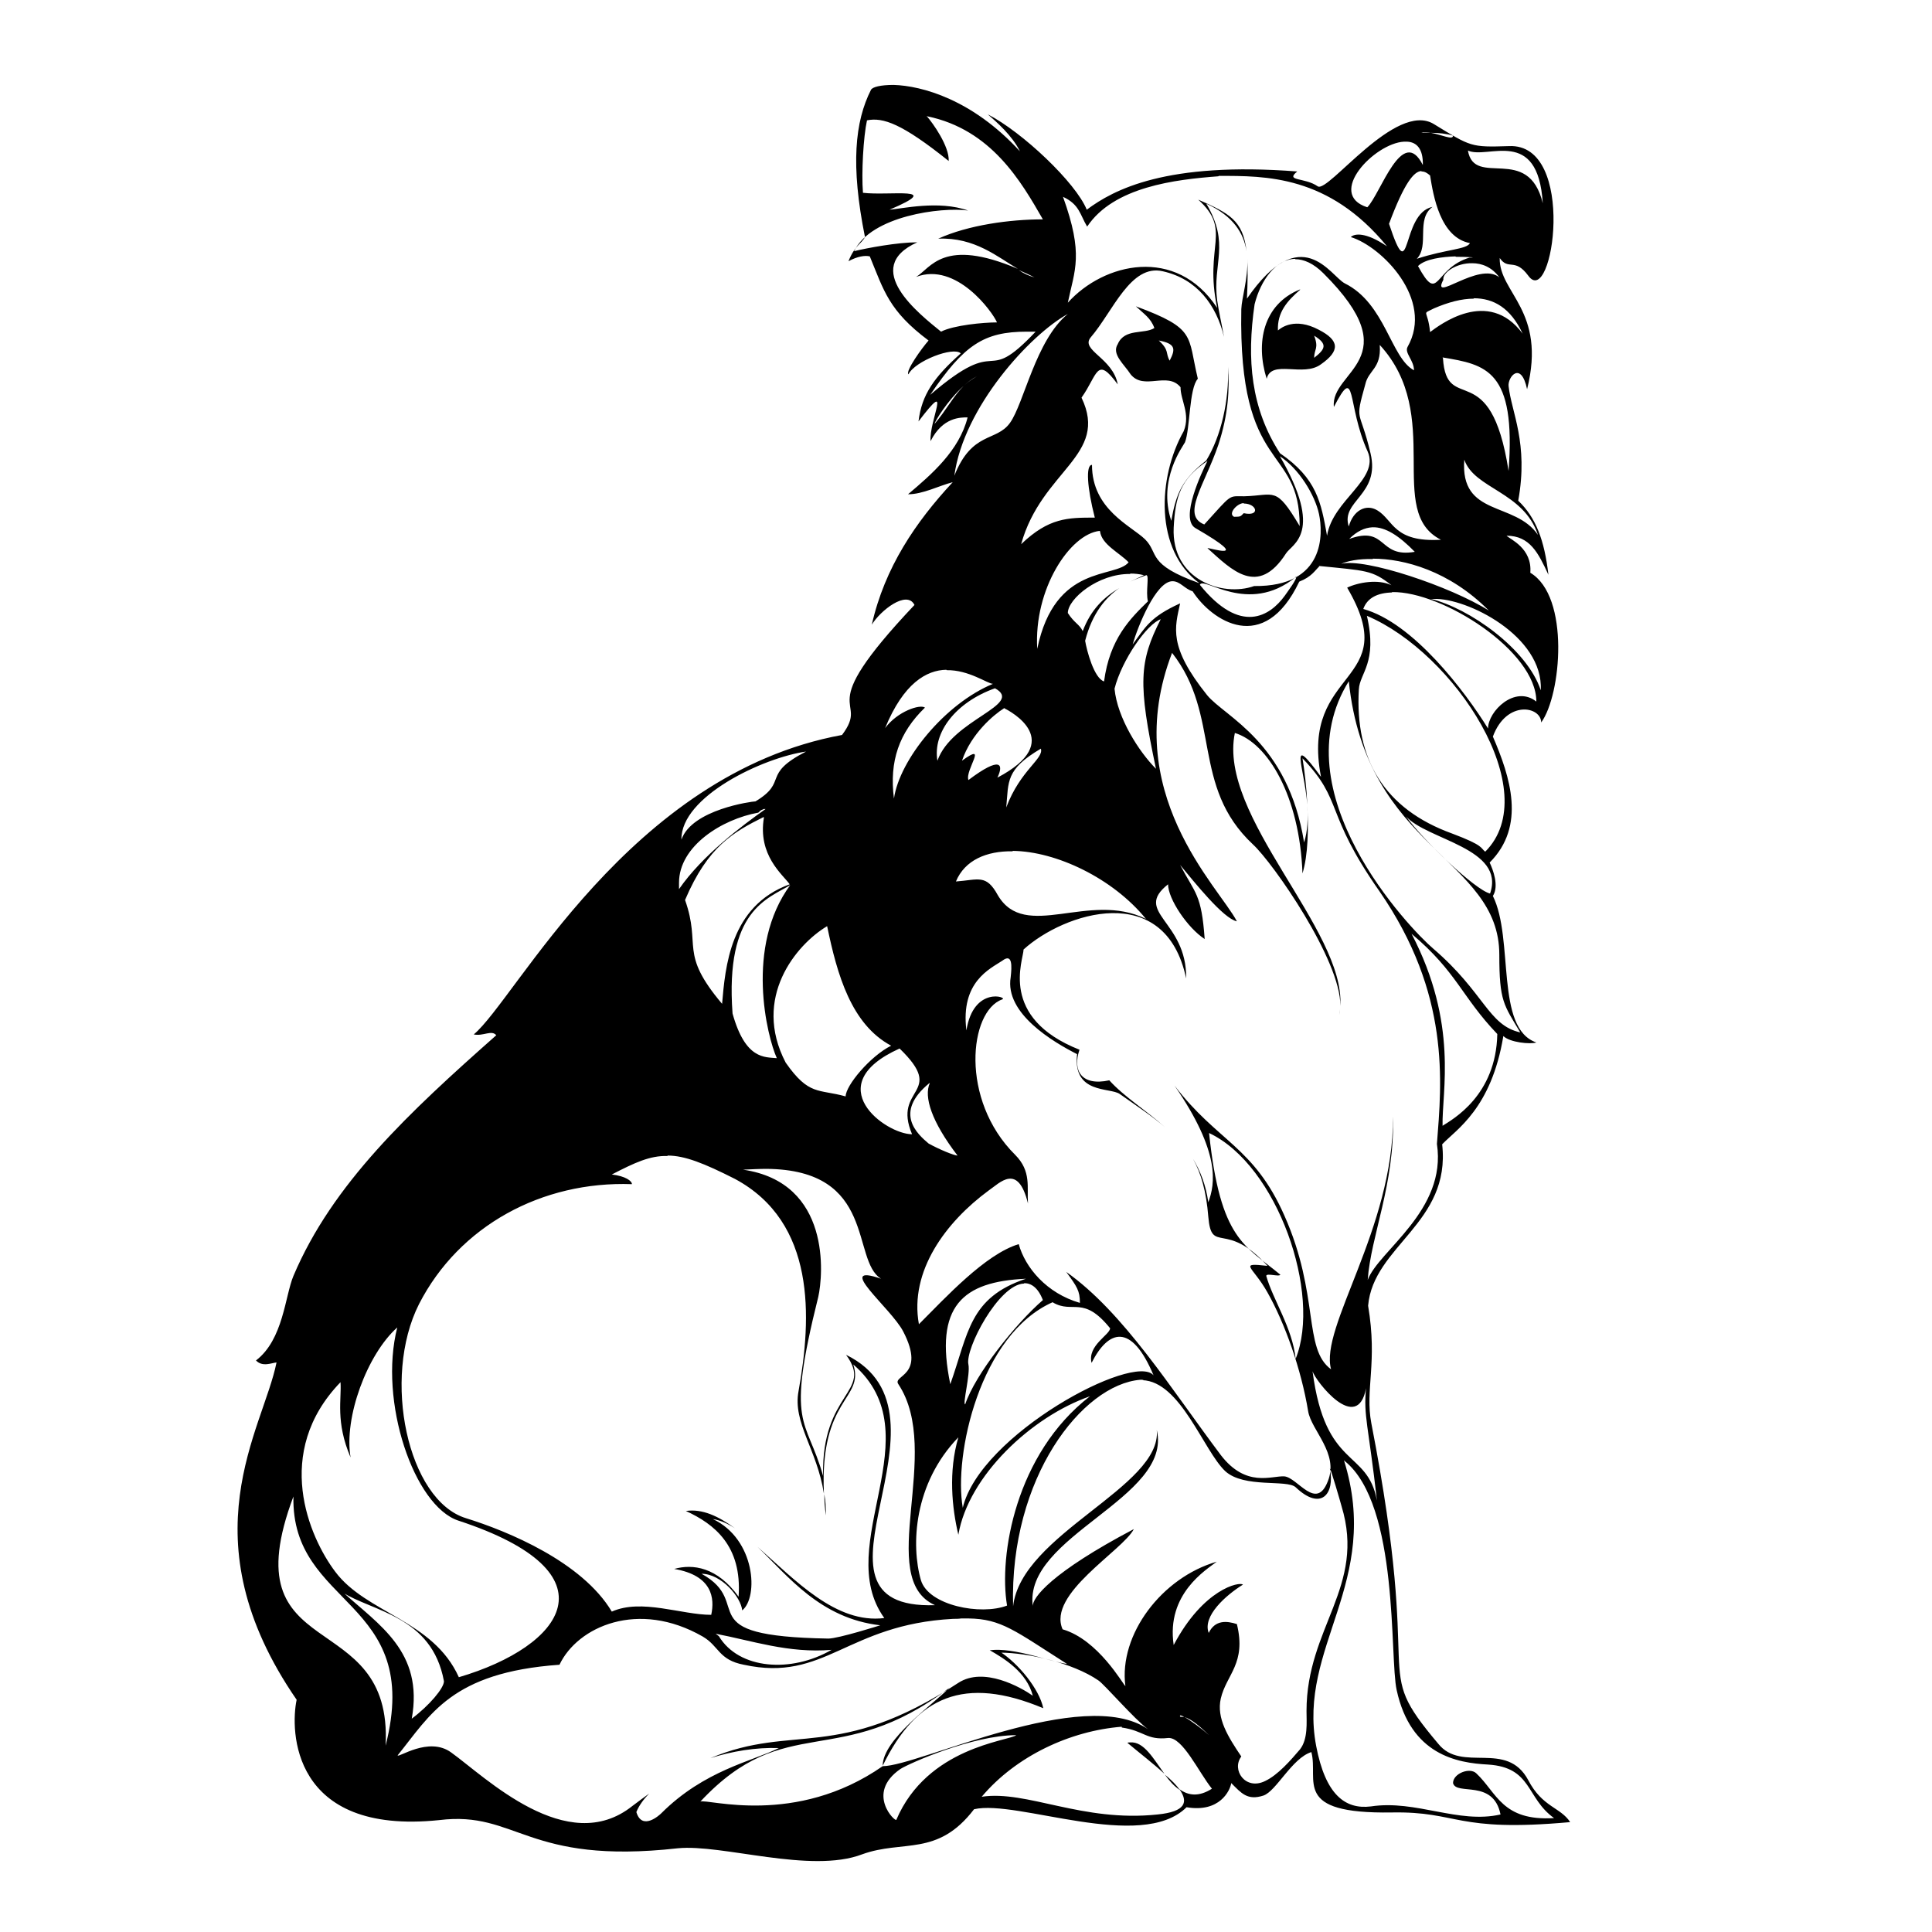 <?xml version="1.0" encoding="UTF-8" standalone="no"?>
<!-- Created with Inkscape (http://www.inkscape.org/) -->
<svg xmlns:dc="http://purl.org/dc/elements/1.1/" xmlns:cc="http://creativecommons.org/ns#" xmlns:rdf="http://www.w3.org/1999/02/22-rdf-syntax-ns#" xmlns:svg="http://www.w3.org/2000/svg" xmlns="http://www.w3.org/2000/svg" version="1.1" width="100%" height="100%" viewBox="0 0 48 48" id="svg2" xml:space="preserve">
<defs id="defs4" />
<path d="m 22.20,2.11 c -0.32,-0.00 -0.52,0.05 -0.56,0.12 -0.40,0.79 -0.51,1.87 -0.15,3.66 -0.08,0.16 -0.25,0.20 -0.41,0.60 0.22,-0.12 0.41,-0.15 0.53,-0.12 0.35,0.85 0.47,1.35 1.46,2.09 C 22.91,8.64 22.49,9.22 22.57,9.30 22.73,8.97 23.69,8.60 23.87,8.78 23.21,9.37 22.90,9.80 22.82,10.47 c 0.86,-1.13 0.26,-0.03 0.30,0.49 0.30,-0.60 0.75,-0.59 0.92,-0.59 -0.21,0.83 -0.90,1.42 -1.48,1.91 0.37,0 0.76,-0.21 1.11,-0.30 -0.92,0.99 -1.69,2.12 -2.01,3.54 0.21,-0.35 0.87,-0.87 1.06,-0.49 -2.62,2.77 -1.07,2.26 -1.80,3.23 -5.29,0.97 -8.10,6.57 -9.15,7.44 0.24,0.05 0.44,-0.12 0.56,0.02 -2.17,1.92 -4.07,3.69 -5.04,5.98 -0.21,0.50 -0.25,1.58 -0.93,2.10 0.16,0.17 0.39,0.06 0.51,0.05 -0.33,1.66 -2.27,4.36 0.50,8.38 -0.16,0.75 -0.14,3.37 3.54,2.99 1.94,-0.24 2.16,1.12 5.93,0.70 1.10,-0.11 3.30,0.64 4.58,0.15 1.02,-0.37 1.87,0.07 2.78,-1.12 1.07,-0.25 4.15,1.07 5.28,-0.05 0.82,0.14 1.08,-0.41 1.11,-0.60 0.25,0.25 0.40,0.44 0.80,0.31 0.32,-0.11 0.71,-0.93 1.19,-1.08 0.19,0.71 -0.50,1.54 2.00,1.50 1.67,-0.03 1.56,0.50 4.43,0.24 -0.24,-0.37 -0.69,-0.37 -1.04,-1.04 -0.54,-1.01 -1.65,-0.17 -2.24,-0.91 -1.72,-2.04 -0.34,-1.17 -1.66,-7.96 -0.16,-0.84 0.16,-1.50 -0.08,-2.92 0.13,-1.49 2.06,-2.05 1.84,-4.01 0.35,-0.37 1.22,-0.88 1.52,-2.69 0.16,0.16 0.67,0.21 0.82,0.16 -1.03,-0.35 -0.55,-2.57 -1.08,-3.64 0.16,-0.25 1.28e-4,-0.66 -0.08,-0.83 0.91,-0.91 0.51,-2.13 0.08,-3.13 0.34,-0.92 1.20,-0.75 1.20,-0.35 0.50,-0.68 0.72,-3.13 -0.27,-3.72 0.05,-0.61 -0.50,-0.83 -0.59,-0.92 0.58,0 0.79,0.43 1.04,0.97 C 38.37,13.42 38.16,12.86 37.72,12.44 37.98,11.01 37.55,10.24 37.48,9.59 37.46,9.36 37.79,8.96 37.94,9.67 38.43,7.71 37.24,7.28 37.26,6.41 c 0.22,0.32 0.37,-0.02 0.71,0.44 0.61,0.85 1.22,-3.30 -0.48,-3.22 -0.95,0.03 -0.94,0.02 -1.87,-0.55 C 34.67,2.51 33.00,4.80 32.74,4.63 32.41,4.40 31.92,4.51 32.23,4.26 28.98,4.01 27.67,4.71 27.00,5.21 26.73,4.54 25.40,3.28 24.54,2.84 24.76,3.03 25.15,3.37 25.34,3.76 24.16,2.47 22.90,2.13 22.20,2.11 z m 0.84,0.78 c 1.59,0.33 2.33,1.62 2.87,2.56 -0.82,0.00 -1.85,0.14 -2.60,0.48 0.91,-0.04 1.48,0.46 1.98,0.75 -1.86,-0.79 -2.16,-0.02 -2.53,0.20 1.00,-0.38 1.90,0.87 2.01,1.13 -0.34,-0.00 -1.08,0.07 -1.39,0.23 -0.53,-0.43 -2.01,-1.58 -0.59,-2.22 -0.49,0 -1.24,0.14 -1.57,0.22 0.43,-0.88 2.17,-1.10 2.83,-1.01 -0.73,-0.26 -1.66,-0.04 -1.95,-0.02 1.39,-0.59 -0.00,-0.34 -0.66,-0.42 -0.04,-0.49 0.01,-1.39 0.10,-1.80 0.40,-0.08 0.87,0.08 2.03,1.01 0.02,-0.36 -0.39,-0.94 -0.55,-1.12 z m 12.31,0.40 c 0.06,-0.00 0.13,0.00 0.20,0.01 -0.09,-0.00 -0.18,-0.00 -0.26,-0.00 0.02,-0.00 0.04,-0.00 0.06,-0.01 z m 0.20,0.01 c 0.19,0.00 0.39,0.02 0.55,0.07 0,0.12 -0.27,-0.02 -0.55,-0.07 z m -0.65,0.22 c 0.02,-0.00 0.04,-0.00 0.06,0 0.23,0.01 0.40,0.17 0.39,0.58 -0.51,-1.01 -1.05,0.72 -1.38,1.05 -1.03,-0.33 0.18,-1.59 0.91,-1.63 z M 36.47,3.74 C 36.96,3.97 38.21,3.13 38.33,5.05 37.97,3.56 36.63,4.68 36.47,3.74 z m -1.15,0.52 c 0.08,-0.00 0.14,0.04 0.21,0.10 0.08,0.50 0.25,1.54 0.99,1.68 -0.08,0.16 -0.59,0.15 -1.32,0.39 0.32,-0.33 -0.03,-0.98 0.39,-1.29 -0.80,0.16 -0.52,2.11 -1.08,0.42 0.38,-1.02 0.62,-1.30 0.80,-1.31 z m -5.04,0.11 0.00,0 c 1.16,-5.68e-5 2.73,-0.02 4.18,1.75 -0.53,-0.36 -0.81,-0.32 -0.90,-0.23 0.76,0.23 2.08,1.55 1.41,2.73 -0.08,0.15 0.16,0.33 0.16,0.58 C 34.55,8.89 34.42,7.54 33.41,7.04 33.05,6.85 32.33,5.46 30.98,7.42 c 0.02,-0.41 0.02,-0.73 0.01,-0.99 0.02,0.49 -0.14,0.97 -0.15,1.25 -0.08,4.14 1.45,3.33 1.45,5.39 -0.60,-1.01 -0.61,-0.76 -1.38,-0.74 -0.40,0.00 -0.29,-0.07 -0.99,0.70 -0.58,-0.23 0.01,-0.98 0.35,-1.98 0.25,-0.76 0.28,-1.39 0.24,-1.94 0.03,0.84 -0.17,1.72 -0.54,2.33 -0.60,0.47 -0.75,0.82 -0.87,1.50 -0.34,-1.03 0.29,-1.85 0.34,-1.95 0.13,-0.33 0.10,-1.34 0.32,-1.58 -0.26,-1.08 -0.03,-1.24 -1.54,-1.80 0.20,0.19 0.37,0.29 0.46,0.54 -0.25,0.16 -0.74,-0.00 -0.91,0.40 -0.16,0.25 0.16,0.50 0.32,0.75 0.33,0.41 0.91,-0.08 1.24,0.32 0,0.33 0.25,0.66 0.08,1.09 -0.65,1.15 -0.73,2.96 0.39,3.78 -1.32,-0.47 -1.00,-0.74 -1.35,-1.09 -0.35,-0.34 -1.32,-0.74 -1.32,-1.85 -0.16,0 -0.12,0.57 0.07,1.31 -0.67,0 -1.14,4.18e-4 -1.83,0.66 0.51,-1.84 2.19,-2.20 1.50,-3.64 C 27.28,9.30 27.24,8.83 27.77,9.55 27.65,8.89 26.83,8.70 27.10,8.38 27.65,7.74 28.09,6.55 28.89,6.74 29.74,6.93 30.22,7.58 30.41,8.37 30.35,8.04 30.28,7.74 30.24,7.46 30.12,6.54 30.57,6.07 29.97,5.06 30.65,5.37 30.90,5.80 30.97,6.24 30.88,5.47 30.54,5.30 29.77,4.96 30.62,5.73 29.91,6.10 30.24,7.65 29.22,6.10 27.42,6.53 26.53,7.52 26.70,6.70 26.93,6.33 26.41,4.89 26.82,5.08 26.83,5.33 27.01,5.63 27.67,4.64 29.20,4.46 30.27,4.38 z m 5.89,2.01 c 0.32,-0.00 0.55,0.02 0.34,0.02 -0.90,0.27 -0.75,1.18 -1.28,0.21 0.18,-0.18 0.61,-0.23 0.93,-0.24 z m -3.99,0.06 c 0.21,-0.00 0.45,0.10 0.70,0.35 2.15,2.14 0.16,2.42 0.26,3.32 0.57,-1.10 0.31,-0.06 0.84,1.11 0.30,0.69 -0.87,1.20 -1.01,2.09 -0.15,-0.83 -0.25,-1.42 -1.17,-2.05 -0.72,-1.11 -0.83,-2.33 -0.63,-3.70 0.15,-0.60 0.53,-1.12 1.01,-1.13 z m 4.40,0.10 c 0.23,0.00 0.48,0.09 0.67,0.35 -0.51,-0.41 -1.71,0.67 -1.39,0.06 -0.03,-0.17 0.32,-0.42 0.72,-0.41 z M 25.31,6.71 c 0.12,0.05 0.25,0.11 0.39,0.18 -0.12,-0.03 -0.26,-0.09 -0.39,-0.18 z m 6.99,0.48 c -0.92,0.37 -1.11,1.33 -0.83,2.22 0.12,-0.49 0.91,-0.03 1.35,-0.36 0.47,-0.33 0.47,-0.59 -0.06,-0.86 -0.59,-0.31 -0.93,-0.05 -1.01,0.02 -0.02,-0.46 0.24,-0.74 0.55,-1.01 z m 4.31,0.22 c 0.50,-7.86e-4 0.92,0.24 1.22,0.88 C 36.97,7.13 35.75,8.09 35.53,8.25 35.47,7.66 35.30,7.83 35.63,7.66 35.98,7.51 36.31,7.42 36.62,7.42 z M 26.53,7.80 c -0.80,0.65 -1.09,2.23 -1.44,2.71 -0.34,0.47 -0.94,0.20 -1.38,1.31 0.23,-1.71 1.89,-3.51 2.82,-4.02 z m -1.02,0.44 c 0.07,-3.92e-4 0.14,0.00 0.22,0.00 -1.34,1.42 -0.79,0.00 -2.62,1.57 0.84,-1.24 1.33,-1.57 2.40,-1.57 z m 7.14,0.10 c 0.34,0.21 0.28,0.33 0,0.55 -0.00,-0.22 0.12,-0.23 0,-0.55 z m -3.86,0.12 c 0.42,0.08 0.42,0.21 0.27,0.50 -0.11,-0.19 4.82e-4,-0.25 -0.27,-0.50 z m 5.49,0.11 c 1.61,1.75 0.13,4.14 1.52,4.84 -1.18,0.07 -1.18,-0.49 -1.58,-0.73 -0.28,-0.17 -0.60,0.00 -0.71,0.40 -0.21,-0.64 0.79,-0.78 0.54,-1.82 -0.27,-1.14 -0.40,-0.74 -0.13,-1.71 0.08,-0.36 0.40,-0.39 0.36,-0.97 z m 1.56,0.31 c 1.08,0.18 1.83,0.31 1.64,2.82 C 37.03,8.81 35.94,10.34 35.85,8.90 z M 24.27,9.35 c -0.10,0.06 -0.21,0.13 -0.31,0.22 0.09,-0.08 0.19,-0.16 0.31,-0.22 z m -0.33,0.24 c -0.26,0.26 -0.43,0.60 -0.72,0.94 0,-0.05 0.31,-0.57 0.72,-0.94 z m 7.85,1.74 c 0.48,0.31 0.88,0.97 0.98,1.44 0.10,0.47 0.17,1.81 -1.61,1.79 -0.79,0.28 -2.06,-0.16 -2.00,-1.45 0.04,-0.78 0.17,-1.21 0.84,-1.66 l 0.00,0 c -0.13,0.26 -0.70,1.44 -0.30,1.67 1.52,0.88 0.28,0.46 0.30,0.50 0.60,0.54 1.25,1.22 1.95,0.13 0.15,-0.24 0.96,-0.50 -0.16,-2.43 z m 4.59,0.09 c 0.25,0.73 1.47,0.79 1.83,1.87 -0.57,-0.84 -1.94,-0.44 -1.83,-1.87 z m -5.48,1.09 c 0.33,0 0.42,0.33 0,0.24 -0.08,0.08 -0.07,0.09 -0.24,0.09 -0.16,-0.08 0.08,-0.34 0.24,-0.34 z m 3.20,0.59 c 0.32,-0.01 0.66,0.21 1.05,0.61 -0.92,0.16 -0.68,-0.66 -1.63,-0.32 0.19,-0.19 0.38,-0.28 0.58,-0.29 z m -6.77,0.10 c 0.04,0.33 0.48,0.53 0.71,0.77 -0.33,0.41 -1.83,0.02 -2.27,2.15 -0.09,-1.48 0.81,-2.85 1.55,-2.93 z m 6.78,0.68 c 0.77,0.00 1.90,0.30 2.88,1.29 -0.93,-0.59 -3.09,-1.32 -3.67,-1.16 0.15,-0.07 0.43,-0.13 0.78,-0.12 z m -1.35,0.18 c 1.18,0.12 1.33,0.10 1.81,0.48 -0.33,-0.16 -0.83,-0.07 -1.10,0.06 1.42,2.42 -1.18,1.96 -0.65,4.70 0.00,0.00 0.00,0.00 0.00,0.00 l -0.00,0 c -5.28e-4,-0.00 5.22e-4,-0.00 0,-0.00 -0.82,-1.12 -0.42,-0.27 -0.34,0.69 -0.02,-0.44 -0.07,-0.85 -0.12,-1.15 1.03,1.07 0.53,1.33 1.91,3.30 1.77,2.56 1.55,4.74 1.43,6.28 0.25,1.66 -1.45,2.65 -1.72,3.38 0.08,-1.11 0.67,-2.36 0.63,-4.06 0.01,2.79 -1.83,5.24 -1.54,6.28 -0.70,-0.51 -0.28,-1.84 -1.16,-3.82 -0.76,-1.72 -1.66,-1.83 -2.73,-3.23 1.15,1.67 1.01,2.44 0.84,2.90 -0.06,-0.43 -0.20,-0.78 -0.38,-1.08 0.20,0.36 0.33,0.81 0.38,1.44 0.08,0.95 0.43,0.07 1.47,1.22 -0.74,-0.08 -0.37,2.89e-4 0,0.66 0.43,0.76 0.84,1.91 1.01,2.95 0.08,0.48 0.77,1.05 0.49,1.74 -0.29,0.75 -0.75,-0.09 -1.08,-0.12 -0.32,-0.02 -0.95,0.29 -1.58,-0.53 -1.24,-1.65 -2.41,-3.54 -3.84,-4.55 0.27,0.37 0.34,0.47 0.34,0.77 -0.83,-0.24 -1.36,-0.88 -1.52,-1.46 -0.83,0.25 -1.82,1.33 -2.48,1.99 -0.24,-1.32 0.67,-2.54 1.73,-3.32 0.28,-0.19 0.73,-0.70 0.98,0.32 -0.03,-0.40 0.09,-0.80 -0.32,-1.21 -1.38,-1.37 -1.14,-3.57 -0.32,-3.86 0.16,-0.05 -0.71,-0.35 -0.89,0.77 -0.15,-1.21 0.59,-1.53 0.89,-1.73 0.26,-0.20 0.24,0.14 0.21,0.41 -0.15,0.90 1.06,1.61 1.65,1.91 -0.11,1.00 0.82,0.82 1.06,0.99 0.44,0.31 0.82,0.56 1.13,0.83 -0.48,-0.43 -1.02,-0.76 -1.39,-1.17 -0.69,0.15 -0.92,-0.24 -0.74,-0.76 -2.02,-0.80 -1.39,-2.23 -1.39,-2.49 1.00,-0.91 3.52,-1.74 4.04,0.72 0.02,-1.44 -1.33,-1.64 -0.45,-2.34 0,0.36 0.48,1.08 0.91,1.36 -0.08,-1.12 -0.23,-1.12 -0.61,-1.84 0.35,0.42 1.07,1.33 1.41,1.40 -0.44,-0.85 -2.94,-3.22 -1.61,-6.67 1.23,1.57 0.46,3.31 2.01,4.76 0.50,0.46 2.19,2.89 2.17,4.01 0.12,-1.90 -3.05,-4.71 -2.62,-6.78 0.82,0.25 1.61,1.57 1.68,3.49 0.14,-0.46 0.15,-1.11 0.12,-1.70 0.02,0.32 0.01,0.65 -0.08,0.93 -0.40,-2.50 -1.97,-3.12 -2.41,-3.66 -0.97,-1.21 -0.80,-1.68 -0.67,-2.28 -0.75,0.34 -0.86,0.59 -1.18,1.02 0.13,-0.45 0.58,-1.57 0.99,-1.57 0.19,0 0.30,0.19 0.50,0.25 0.47,0.73 1.77,1.61 2.65,-0.24 0.31,-0.12 0.39,-0.28 0.50,-0.38 z m -4.68,0.19 c 0.11,0.00 0.22,0.01 0.34,0.04 -0.11,0.05 -0.23,0.11 -0.34,0.16 0.15,-0.07 0.30,-0.12 0.40,-0.16 0.08,0 -0.02,0.41 0.04,0.65 -0.44,0.43 -0.95,0.93 -1.09,1.99 -0.25,-0.08 -0.43,-0.77 -0.47,-1.01 0.18,-0.70 0.52,-1.08 0.85,-1.31 -0.39,0.23 -0.71,0.54 -0.91,1.07 -0.08,-0.17 -0.21,-0.20 -0.37,-0.45 0.00,-0.35 0.75,-0.98 1.55,-0.97 z m 4.11,0.08 c 0.08,0 -0.23,0.41 -0.27,0.47 -0.37,0.51 -1.10,0.98 -2.11,-0.27 0.09,-0.23 1.19,0.77 2.38,-0.19 z m 2.40,0.38 c 1.24,-0.02 3.58,1.46 3.58,2.72 -0.53,-0.42 -1.20,0.24 -1.20,0.67 -0.57,-0.92 -1.86,-2.63 -3.10,-2.97 0.10,-0.28 0.36,-0.40 0.71,-0.41 z m 1.03,0.17 c 0.82,-0.03 2.73,0.92 2.66,2.27 -0.34,-1.03 -1.78,-2.04 -2.73,-2.27 0.02,-0.00 0.04,-0.00 0.07,-0.00 z m -1.66,0.42 c 2.18,0.92 4.43,4.37 2.94,5.86 -0.12,-0.09 -0.02,-0.15 -0.82,-0.45 -1.69,-0.61 -2.42,-1.85 -2.32,-3.58 0.02,-0.41 0.47,-0.66 0.20,-1.83 z m -5.12,0.08 c -0.54,1.06 -0.57,1.60 -0.12,3.72 -0.42,-0.42 -0.96,-1.26 -1.03,-1.99 0.18,-0.71 0.81,-1.62 1.16,-1.73 z m -5.32,1.27 c 0.55,-0.01 1.02,0.34 1.15,0.34 -1.19,0.49 -2.32,1.88 -2.46,2.85 -0.12,-0.93 0.13,-1.64 0.77,-2.26 -0.12,-0.09 -0.68,0.09 -0.99,0.51 0.46,-1.12 1.03,-1.44 1.52,-1.45 z m 9.99,0.27 c 0.43,4.19 3.74,4.39 3.74,6.80 0,1.16 0.11,1.24 0.52,1.93 -0.80,-0.18 -0.88,-0.98 -2.16,-2.08 -0.58,-0.49 -3.83,-3.90 -2.09,-6.66 z m -8.79,0.18 c 0.74,0.41 -1.07,0.77 -1.43,1.80 -0.12,-0.70 0.45,-1.45 1.43,-1.80 z m 0.22,0.49 0.00,0.00 c 0.16,0.08 1.57,0.82 -0.16,1.73 0.16,-0.33 0.09,-0.55 -0.72,0.06 -0.09,-0.25 0.51,-0.97 -0.16,-0.48 0.23,-0.68 0.80,-1.15 1.04,-1.30 z m 0.92,1.01 c 0.08,0.25 -0.51,0.53 -0.86,1.46 0.06,-0.65 -0.02,-0.94 0.86,-1.46 z m -5.83,0.07 c -1.13,0.58 -0.43,0.74 -1.26,1.24 -0.08,0 -1.58,0.20 -1.84,0.95 -0.02,-1.07 2.03,-2.04 3.11,-2.19 z M 18.97,20.10 c 0.01,-0.00 0.02,0 0.05,0 -0.58,0.41 -1.57,1.15 -2.15,1.99 l -0.00,0 0,-0.16 c 0,-0.91 1.07,-1.58 1.97,-1.74 0.06,-0.06 0.08,-0.07 0.12,-0.08 z m 15.96,0.18 c 0.52,0.59 2.48,0.79 2.09,1.92 -0.37,-0.09 -1.66,-1.32 -2.09,-1.92 z m -15.95,0.03 0,0.00 c -0.16,0.94 0.47,1.42 0.64,1.66 -1.49,0.54 -1.60,2.07 -1.68,2.97 -1.08,-1.28 -0.51,-1.42 -0.92,-2.58 0.57,-1.34 1.21,-1.69 1.95,-2.06 z m 6.18,0.83 c 1.08,0.01 2.49,0.68 3.31,1.69 -1.42,-0.70 -3.00,0.57 -3.68,-0.59 -0.29,-0.53 -0.48,-0.38 -1.04,-0.34 0.22,-0.53 0.76,-0.76 1.41,-0.75 z m -5.52,0.84 c -1.14,1.54 -0.58,3.78 -0.34,4.31 -0.30,-0.03 -0.78,0.04 -1.10,-1.11 -0.19,-2.58 0.88,-2.85 1.45,-3.20 z m 0.91,1.03 c 0.25,1.21 0.60,2.44 1.59,2.97 -0.52,0.26 -1.13,0.99 -1.13,1.26 -0.68,-0.19 -0.91,-0.01 -1.49,-0.84 -0.84,-1.61 0.26,-2.93 1.03,-3.39 z m 14.52,0.19 c 1.13,0.95 1.24,1.56 2.13,2.49 -0.03,1.53 -1.11,2.12 -1.36,2.28 -0.02,-0.84 0.40,-2.53 -0.77,-4.77 z m -1.78,1.86 c -0.00,0.05 -0.01,0.10 -0.02,0.16 0.01,-0.04 0.02,-0.10 0.02,-0.16 z m -10.94,0.99 c 1.18,1.14 -0.19,0.95 0.31,2.13 -0.66,0 -2.33,-1.22 -0.31,-2.13 z m 0.75,0.86 c -0.15,0.34 0.04,0.95 0.69,1.80 -0.08,0 -0.45,-0.15 -0.72,-0.30 -0.27,-0.23 -0.88,-0.76 0.02,-1.50 z m 6.94,1.24 c 1.70,0.80 2.80,4.00 2.15,5.61 -0.08,-0.77 -0.57,-1.48 -0.73,-2.06 0,-0.08 0.32,0.03 0.35,-0.03 -0.88,-0.73 -1.49,-0.86 -1.77,-3.51 z m -13.45,0.56 c 0.42,0.00 0.90,0.19 1.67,0.58 2.01,1.08 1.91,3.44 1.58,5.27 -0.15,0.79 0.46,1.45 0.63,2.55 -0.11,-2.40 1.01,-2.33 0.73,-3.21 2.01,1.74 -0.54,4.48 0.77,6.30 -1.20,0.15 -2.21,-0.94 -3.15,-1.77 0.76,0.73 1.56,1.78 3.05,1.95 0,0 -1.04,0.33 -1.29,0.33 -3.52,-0.06 -1.80,-0.86 -3.15,-1.61 0.49,0 0.98,0.58 1.01,0.91 0.41,-0.33 0.33,-1.77 -0.73,-2.27 0.19,0.03 0.38,0.12 0.55,0.23 -0.41,-0.30 -0.81,-0.49 -1.22,-0.43 0.70,0.32 1.40,0.86 1.31,2.13 -0.53,-0.74 -1.14,-0.82 -1.60,-0.69 0.95,0.16 1.01,0.73 0.92,1.14 -0.74,0 -1.73,-0.41 -2.47,-0.08 -0.74,-1.24 -2.59,-2.00 -3.62,-2.32 -1.45,-0.44 -2.10,-3.48 -1.17,-5.32 1.00,-1.95 3.06,-3.06 5.29,-2.98 0,-0.08 -0.16,-0.20 -0.50,-0.24 0.58,-0.30 0.95,-0.47 1.38,-0.46 z m 3.89,8.41 c 0.00,0.16 0.01,0.34 0.04,0.53 0,-0.19 -0.01,-0.36 -0.04,-0.53 z m -1.44,-8.08 c 2.75,0.02 2.10,2.27 2.85,2.73 -1.19,-0.41 0.25,0.73 0.55,1.31 0.58,1.12 -0.28,1.08 -0.12,1.31 1.12,1.69 -0.59,4.82 0.91,5.49 -3.70,0.12 0.81,-4.74 -2.21,-6.22 0.69,0.94 -0.62,0.91 -0.57,3.01 -0.42,-1.49 -0.94,-1.17 -0.12,-4.45 0.12,-0.53 0.33,-2.84 -1.87,-3.16 0.21,-0.01 0.41,-0.02 0.59,-0.02 z m 6.45,2.73 c -1.41,0.47 -1.43,1.35 -1.88,2.62 -0.40,-1.94 0.30,-2.55 1.88,-2.62 z m -0.04,0.11 c 0.17,-0.00 0.34,0.11 0.46,0.42 -0.67,0.58 -1.68,1.84 -1.93,2.59 -0.07,0 0.13,-0.75 0.08,-0.99 -0.09,-0.38 0.75,-1.99 1.38,-2.01 z m 0.71,0.48 c 0.50,0.29 0.75,-0.19 1.42,0.64 0,0.16 -0.57,0.43 -0.46,0.86 0.42,-0.83 0.99,-1.00 1.54,0.31 -0.48,-0.58 -4.31,1.47 -4.74,3.29 -0.23,-1.30 0.42,-4.31 2.24,-5.11 z M 9.87,32.98 c -0.47,1.84 0.42,4.44 1.52,4.80 3.96,1.30 2.62,3.12 0.01,3.89 C 10.76,40.25 9.10,40.08 8.33,39.05 7.68,38.19 6.77,36.09 8.46,34.34 8.49,34.76 8.33,35.32 8.71,36.21 8.54,35.22 9.12,33.65 9.87,32.98 z m 22.74,1.09 c 0.08,0.25 1.11,1.57 1.33,0.42 -0.07,0.67 0.06,0.94 0.27,2.79 -0.24,-1.29 -1.28,-0.76 -1.60,-3.21 z m -4.23,0.22 c 0.95,0.03 1.52,1.75 2.06,2.26 0.47,0.43 1.53,0.20 1.75,0.40 0.63,0.60 0.98,0.17 0.85,-0.47 0.03,0.04 0.25,0.79 0.29,0.94 0.61,2.00 -0.87,3.01 -0.87,5.09 0,0.28 0.04,0.69 -0.16,0.95 -0.23,0.27 -0.55,0.64 -0.87,0.79 -0.49,0.24 -0.84,-0.28 -0.59,-0.61 -0.33,-0.49 -0.62,-0.95 -0.51,-1.44 0.14,-0.60 0.64,-0.87 0.40,-1.85 -0.25,-0.08 -0.54,-0.11 -0.70,0.22 -0.16,-0.42 0.43,-0.94 0.85,-1.20 -0.08,-0.08 -0.98,0.10 -1.72,1.50 -0.19,-1.27 0.81,-1.87 1.07,-2.07 -1.36,0.39 -2.44,1.81 -2.27,3.09 -0.06,-0.04 -0.67,-1.15 -1.56,-1.41 -0.39,-0.88 1.49,-1.95 1.77,-2.49 -2.05,1.08 -2.53,1.71 -2.51,1.92 -0.24,-1.75 3.48,-2.69 3.08,-4.38 0.13,1.41 -3.37,2.58 -3.57,4.38 -0.09,-3.20 1.72,-5.51 3.16,-5.63 0.03,-0.00 0.06,-0.00 0.09,-0.00 z m -1.30,0.40 c -1.85,1.43 -2.27,3.96 -2.06,5.20 -0.65,0.25 -1.95,1.93e-4 -2.14,-0.63 -0.25,-0.87 -0.18,-2.40 0.93,-3.55 -0.25,0.85 -0.16,1.75 0,2.42 0.25,-1.46 1.81,-2.93 3.27,-3.44 z m 6.33,1.61 c 1.36,1.10 1.11,4.89 1.29,5.69 0.35,1.61 1.50,1.81 2.27,1.85 1.10,0.07 0.94,0.83 1.64,1.33 -1.29,0.08 -1.42,-0.63 -1.93,-1.11 -0.16,-0.16 -0.58,-0.00 -0.58,0.24 0.08,0.32 1.00,-0.11 1.18,0.78 -1.05,0.24 -2.10,-0.37 -3.22,-0.20 -0.64,0.08 -1.13,-0.29 -1.36,-1.50 -0.47,-2.47 1.64,-4.06 0.69,-7.10 z M 7.29,37.18 c -0.06,2.77 3.23,2.53 2.29,6.19 0.19,-3.53 -3.89,-1.93 -2.29,-6.19 z m 1.20,2.37 c 0.75,0.49 2.24,0.59 2.54,2.22 0,0.17 -0.36,0.60 -0.80,0.93 0.30,-1.67 -0.82,-2.33 -1.73,-3.16 z m 15.39,0.66 c 0.06,-0.00 0.12,-10e-4 0.18,0 0.82,0.01 1.16,0.31 2.45,1.13 -0.36,-0.04 -1.32,-0.42 -1.92,-0.34 0.37,0.21 0.92,0.55 1.07,1.13 -0.30,-0.21 -1.22,-0.73 -1.85,-0.32 -3.01,1.97 -4.09,1.00 -6.16,1.87 0.53,-0.17 1.13,-0.27 1.70,-0.25 -0.66,0.33 -1.85,0.55 -2.92,1.62 -0.05,0.05 -0.48,0.44 -0.62,-0.03 0.06,-0.15 0.17,-0.31 0.32,-0.46 -0.13,0.09 -0.27,0.20 -0.42,0.31 -1.62,1.29 -3.65,-0.72 -4.50,-1.33 -0.56,-0.41 -1.33,0.15 -1.33,0.07 0.81,-1.00 1.33,-2.06 4.02,-2.25 0.45,-0.95 1.96,-1.62 3.56,-0.70 0.41,0.24 0.39,0.58 1.02,0.70 2.02,0.44 2.55,-1.00 5.20,-1.14 0.07,-0.00 0.14,-0.00 0.20,-0.01 z m -6.10,0.38 c 0.90,0.17 1.81,0.49 2.88,0.40 -1.00,0.58 -2.30,0.49 -2.80,-0.34 l -0.08,-0.06 z m 7.08,0.47 c 0.66,0 1.79,0.25 2.43,0.69 0.15,0.10 0.89,0.96 1.23,1.21 -1.60,-1.10 -5.70,0.92 -6.59,0.92 -2.17,1.51 -4.36,0.80 -4.53,0.88 2.13,-2.28 3.43,-0.74 6.19,-2.83 -0.40,0.41 -1.66,1.28 -1.66,1.94 0.84,-1.73 2.03,-2.25 3.99,-1.43 -0.10,-0.48 -0.62,-1.11 -1.07,-1.40 z m 4.47,1.56 c 0.01,-0.00 0.05,0.01 0.09,0.04 -0.03,-0.00 -0.06,-0.01 -0.10,-0.01 -0.01,-0.02 -0.00,-0.03 0.00,-0.03 z m 0.10,0.04 c 0.19,0.06 0.41,0.26 0.61,0.45 -0.18,-0.16 -0.45,-0.36 -0.61,-0.45 z m -1.56,0.26 0.00,0 c 0.56,0.08 0.61,0.32 1.15,0.26 0.36,-0.03 0.76,0.85 1.09,1.26 -0.33,0.21 -0.59,0.17 -0.81,0.01 0.23,0.32 0.16,0.56 -0.54,0.63 -1.87,0.20 -3.25,-0.61 -4.37,-0.44 0.86,-1.02 2.21,-1.64 3.48,-1.74 z m 1.44,1.55 c -0.08,-0.12 -0.21,-0.25 -0.37,-0.38 0.11,0.15 0.23,0.29 0.37,0.38 z m -4.06,-1.36 0,0.00 c -0.00,0 -0.00,-9e-6 -0.00,0 -0.21,0.15 -2.21,0.30 -2.98,2.10 -0.01,0.08 -0.78,-0.65 0.10,-1.26 0.22,-0.14 1.80,-0.84 2.87,-0.84 0.00,-0.00 0.00,-0.00 0.00,-0.00 z m 2.82,0.18 c -0.02,0.00 -0.04,0.00 -0.06,0.01 0.31,0.26 0.65,0.52 0.92,0.77 -0.27,-0.37 -0.51,-0.81 -0.85,-0.78 z" />
</svg>
